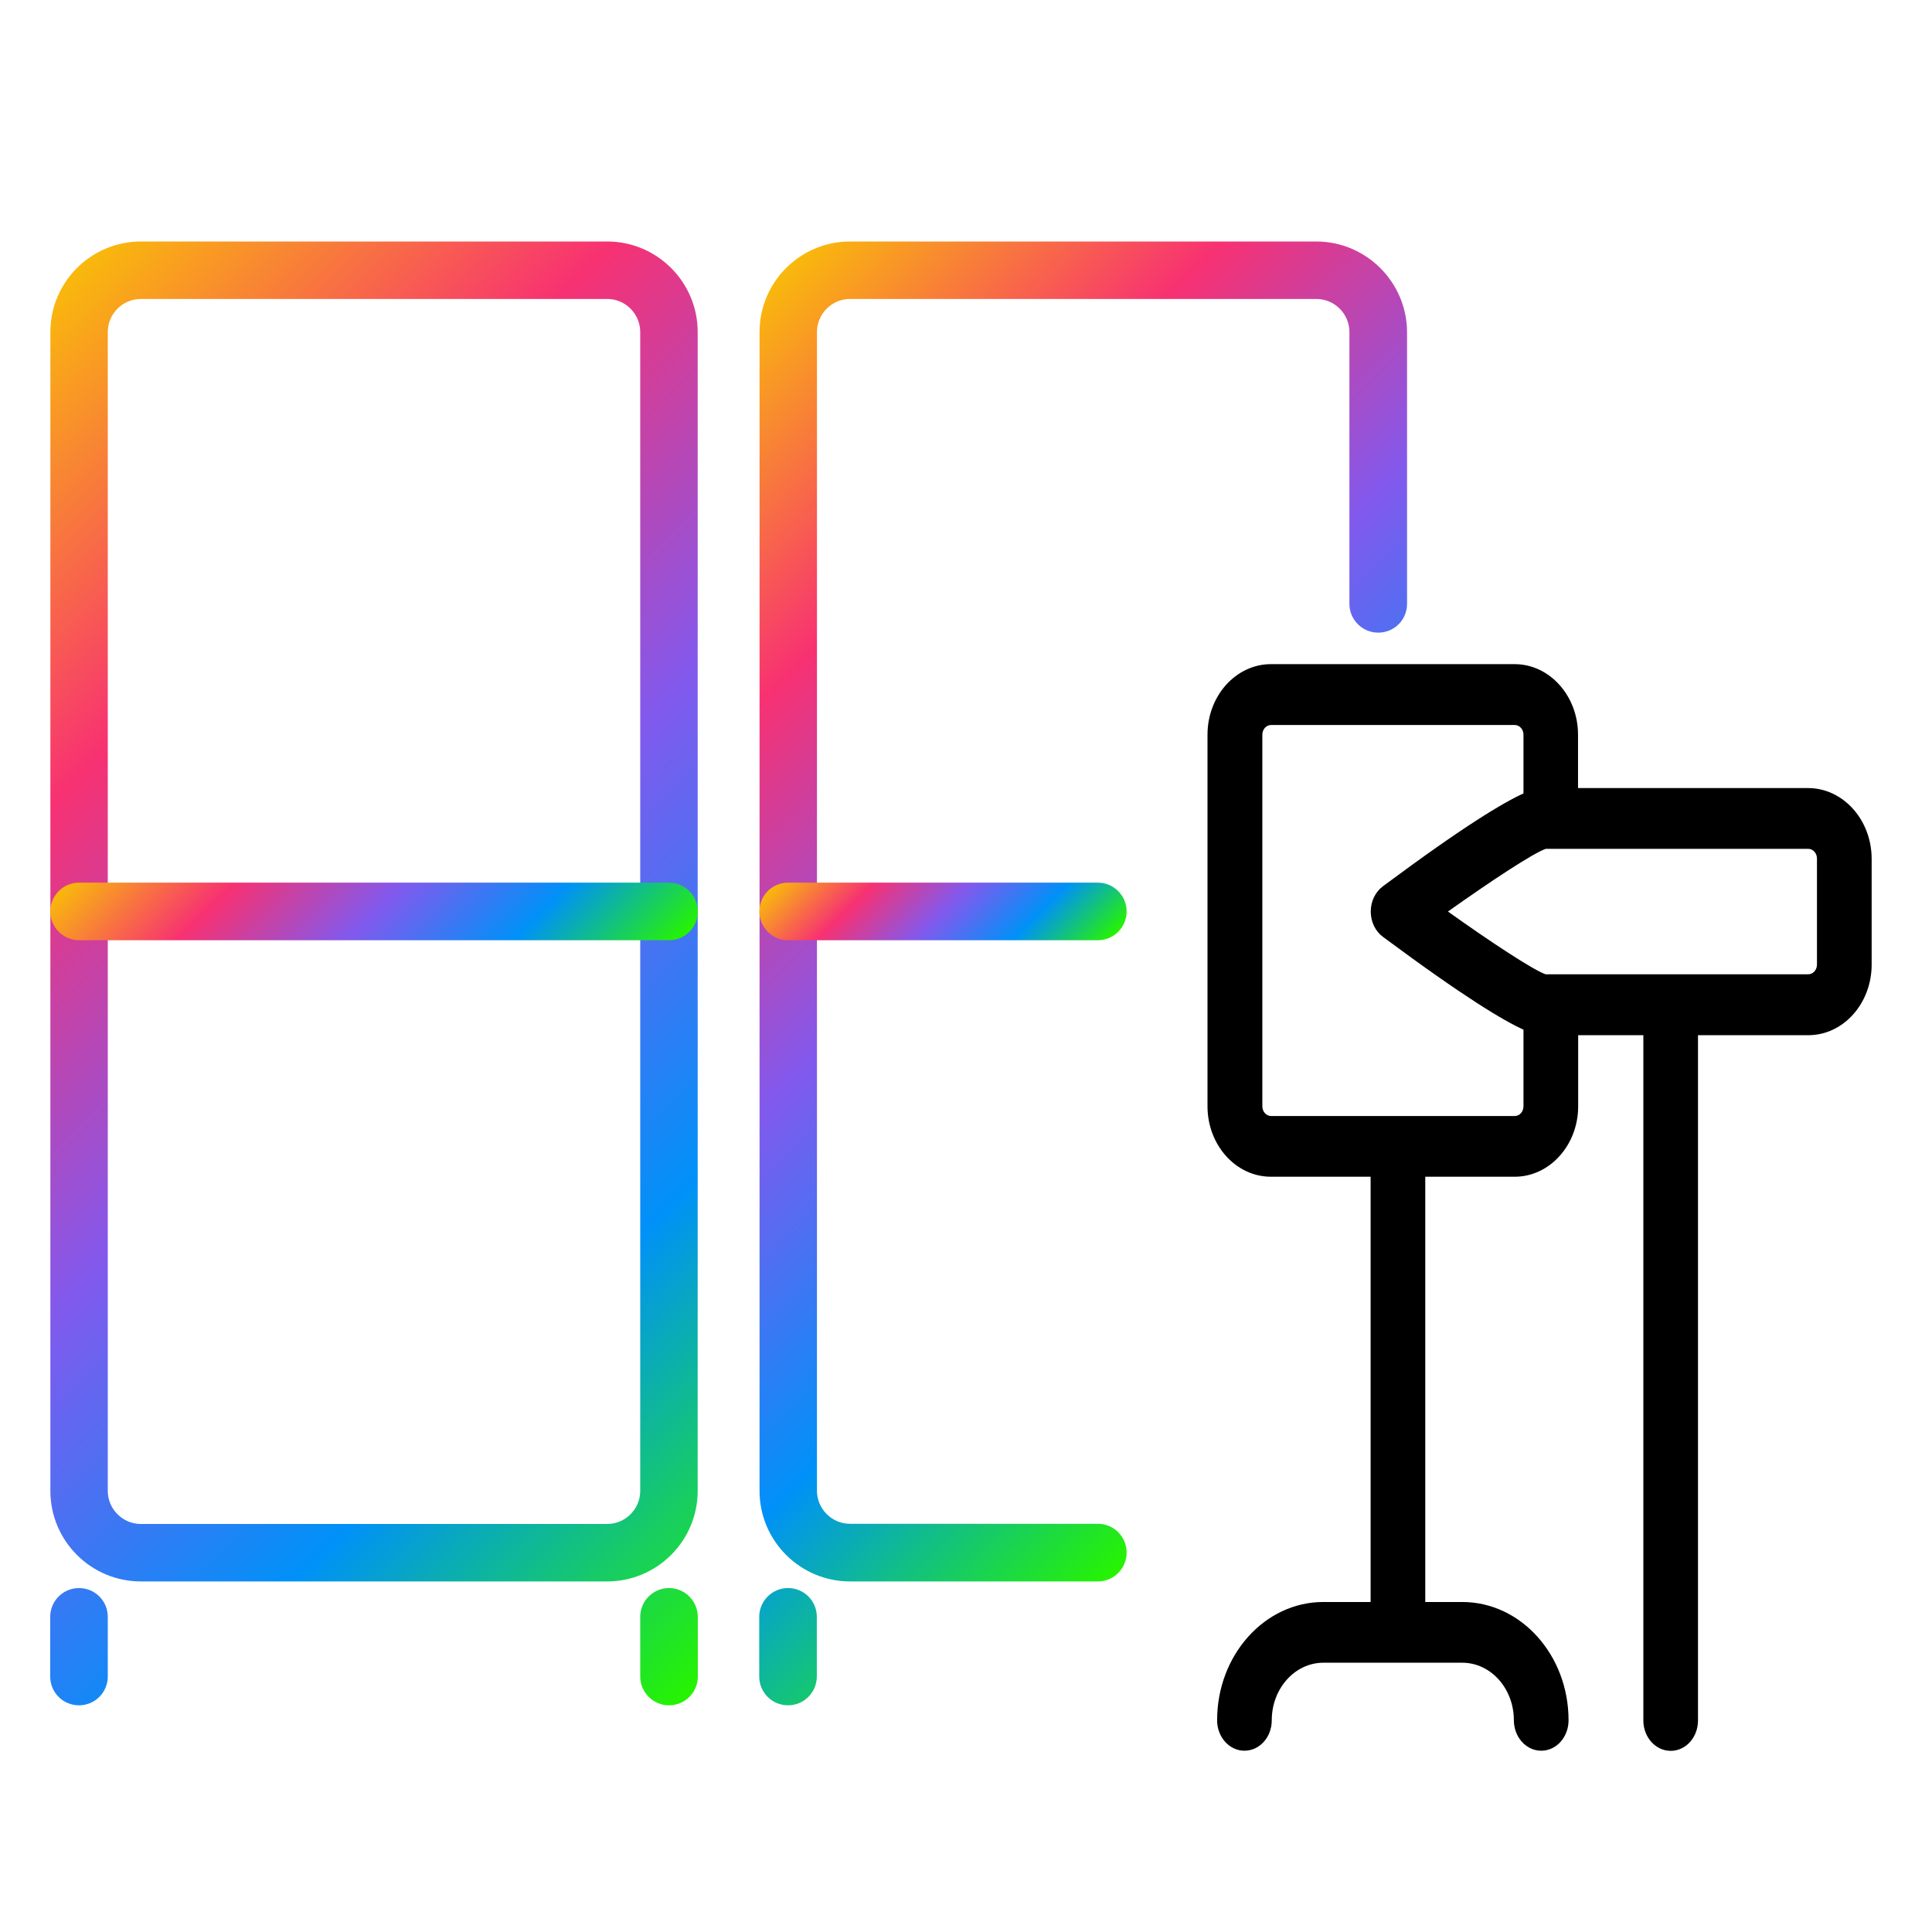 <svg width="42" height="42" viewBox="0 0 42 42" fill="none" xmlns="http://www.w3.org/2000/svg">
<path d="M2.343 35.149V36.446C2.343 36.79 2.065 37.072 1.717 37.072C1.37 37.072 1.091 36.793 1.091 36.446V35.149C1.091 34.805 1.37 34.523 1.717 34.523C2.065 34.523 2.343 34.802 2.343 35.149ZM14.544 34.523C14.2 34.523 13.918 34.802 13.918 35.149V36.446C13.918 36.79 14.197 37.072 14.544 37.072C14.892 37.072 15.17 36.793 15.17 36.446V35.149C15.167 34.802 14.888 34.523 14.544 34.523ZM15.167 7.218V32.411C15.167 33.498 14.283 34.379 13.199 34.379H3.062C1.975 34.379 1.095 33.495 1.095 32.411V7.218C1.095 6.131 1.979 5.25 3.062 5.25H13.199C14.286 5.25 15.167 6.134 15.167 7.218ZM13.918 7.218C13.918 6.822 13.595 6.499 13.199 6.499H3.062C2.667 6.499 2.343 6.822 2.343 7.218V32.411C2.343 32.806 2.667 33.13 3.062 33.13H13.199C13.595 33.13 13.918 32.806 13.918 32.411V7.218Z" fill="url(#paint0_linear_3092_2293)"/>
<path d="M14.544 20.44H1.721C1.377 20.44 1.094 20.162 1.094 19.814C1.094 19.467 1.373 19.188 1.721 19.188H14.544C14.888 19.188 15.17 19.467 15.17 19.814C15.17 20.162 14.888 20.44 14.544 20.44Z" fill="url(#paint1_linear_3092_2293)"/>
<path d="M17.757 35.149V36.446C17.757 36.79 17.478 37.072 17.131 37.072C16.784 37.072 16.505 36.793 16.505 36.446V35.149C16.505 34.805 16.784 34.523 17.131 34.523C17.478 34.523 17.757 34.802 17.757 35.149ZM28.613 5.25H18.479C17.392 5.25 16.512 6.134 16.512 7.218V28.576V32.411C16.512 33.498 17.396 34.379 18.479 34.379H23.866C24.21 34.379 24.492 34.1 24.492 33.752C24.492 33.405 24.214 33.126 23.866 33.126H18.479C18.084 33.126 17.76 32.803 17.76 32.407V28.572V7.218C17.76 6.822 18.084 6.499 18.479 6.499H28.616C29.012 6.499 29.335 6.822 29.335 7.218V13.127C29.335 13.471 29.614 13.753 29.962 13.753C30.309 13.753 30.588 13.475 30.588 13.127V7.218C30.584 6.134 29.7 5.25 28.613 5.25Z" fill="url(#paint2_linear_3092_2293)"/>
<path d="M23.866 20.44H17.134C16.79 20.44 16.508 20.162 16.508 19.814C16.508 19.467 16.787 19.188 17.134 19.188H23.866C24.21 19.188 24.492 19.467 24.492 19.814C24.492 20.162 24.21 20.44 23.866 20.44Z" fill="url(#paint3_linear_3092_2293)"/>
<path d="M39.306 17.132H34.305V15.972C34.305 15.129 33.688 14.438 32.927 14.438H27.628C26.87 14.438 26.25 15.125 26.25 15.972V24.05C26.25 24.893 26.867 25.581 27.628 25.581H29.796V34.826H28.767C27.494 34.826 26.459 35.979 26.459 37.397C26.459 37.761 26.723 38.059 27.053 38.059C27.383 38.059 27.647 37.764 27.647 37.397C27.647 36.706 28.15 36.146 28.77 36.146H31.787C32.408 36.146 32.91 36.706 32.91 37.397C32.91 37.761 33.175 38.059 33.505 38.059C33.834 38.059 34.099 37.764 34.099 37.397C34.099 35.979 33.064 34.826 31.787 34.826H30.984V25.581H32.93C33.688 25.581 34.308 24.893 34.308 24.05V22.504H35.725V37.401C35.725 37.764 35.989 38.062 36.319 38.062C36.649 38.062 36.913 37.768 36.913 37.401V22.504H39.313C40.07 22.504 40.688 21.817 40.688 20.969V18.663C40.684 17.82 40.067 17.132 39.306 17.132ZM32.93 24.261H27.631C27.527 24.261 27.442 24.166 27.442 24.05V15.972C27.442 15.856 27.527 15.761 27.631 15.761H32.93C33.035 15.761 33.119 15.856 33.119 15.972V17.249C32.692 17.442 31.843 17.943 30.063 19.267C29.897 19.391 29.799 19.595 29.799 19.816C29.799 20.038 29.897 20.242 30.063 20.366C31.846 21.689 32.692 22.191 33.119 22.384V24.05C33.119 24.166 33.035 24.261 32.93 24.261ZM39.499 20.969C39.499 21.086 39.414 21.18 39.31 21.18H33.599C33.322 21.082 32.401 20.475 31.477 19.816C32.404 19.158 33.322 18.551 33.603 18.453H39.31C39.414 18.453 39.499 18.547 39.499 18.663V20.969Z" fill="black"/>
<defs>
<linearGradient id="paint0_linear_3092_2293" x1="-2.961" y1="10.461" x2="19.224" y2="32.647" gradientUnits="userSpaceOnUse">
<stop stop-color="#F9B90C"/>
<stop offset="0.25" stop-color="#F73172"/>
<stop offset="0.5" stop-color="#8259ED"/>
<stop offset="0.75" stop-color="#0091F8"/>
<stop offset="1" stop-color="#26F400"/>
</linearGradient>
<linearGradient id="paint1_linear_3092_2293" x1="4.484" y1="16.167" x2="11.779" y2="23.463" gradientUnits="userSpaceOnUse">
<stop stop-color="#F9B90C"/>
<stop offset="0.25" stop-color="#F73172"/>
<stop offset="0.5" stop-color="#8259ED"/>
<stop offset="0.75" stop-color="#0091F8"/>
<stop offset="1" stop-color="#26F400"/>
</linearGradient>
<linearGradient id="paint2_linear_3092_2293" x1="12.453" y1="10.461" x2="30.248" y2="28.256" gradientUnits="userSpaceOnUse">
<stop stop-color="#F9B90C"/>
<stop offset="0.25" stop-color="#F73172"/>
<stop offset="0.5" stop-color="#8259ED"/>
<stop offset="0.75" stop-color="#0091F8"/>
<stop offset="1" stop-color="#26F400"/>
</linearGradient>
<linearGradient id="paint3_linear_3092_2293" x1="18.375" y1="17.691" x2="22.624" y2="21.94" gradientUnits="userSpaceOnUse">
<stop stop-color="#F9B90C"/>
<stop offset="0.25" stop-color="#F73172"/>
<stop offset="0.5" stop-color="#8259ED"/>
<stop offset="0.75" stop-color="#0091F8"/>
<stop offset="1" stop-color="#26F400"/>
</linearGradient>
</defs>
</svg>
